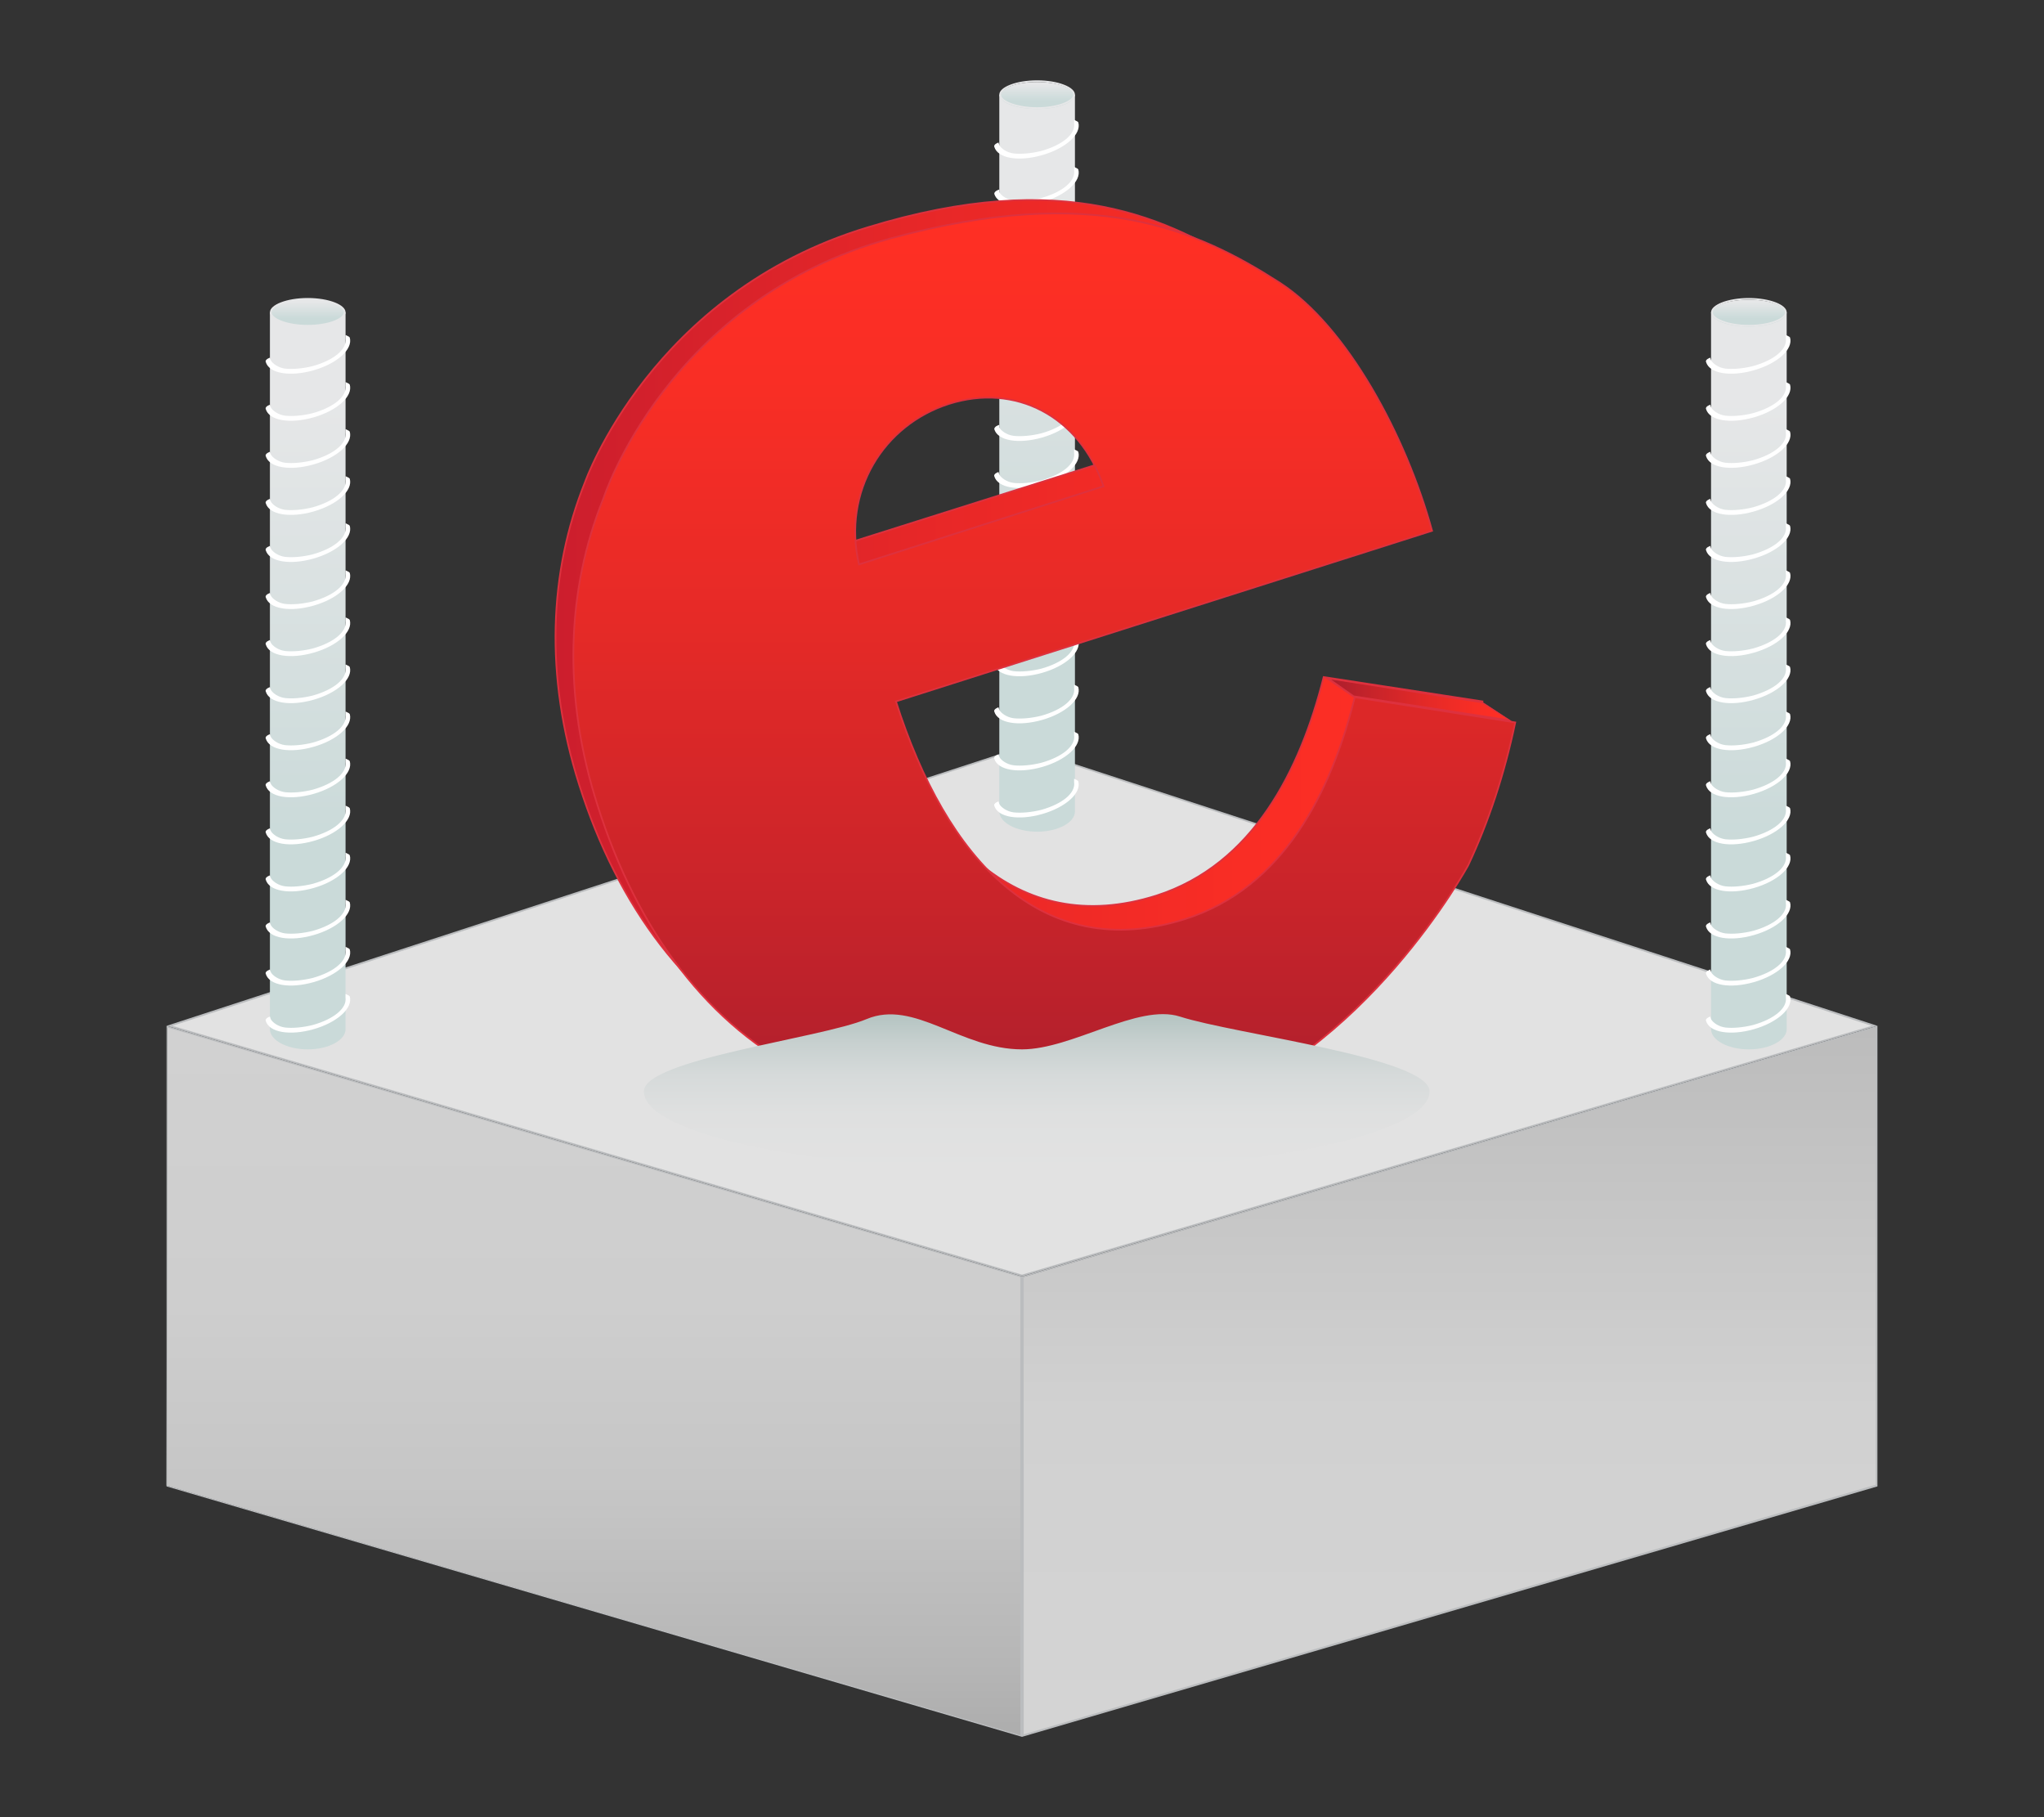 <svg width="100%" height="100%" viewBox="0 0 18 16" version="1.1" xmlns="http://www.w3.org/2000/svg" xmlns:xlink="http://www.w3.org/1999/xlink" xml:space="preserve" style="fill-rule:evenodd;clip-rule:evenodd;stroke-miterlimit:10;"><rect x="0" y="0" width="18" height="16" fill="#333333" stroke="none"/><g id="rebar3" transform="matrix(0.074,0,0,0.074,9,8)"><g transform="matrix(1,0,0,1,-101.8,-98.55)"><clipPath id="_clip1"><rect x="0" y="0" width="203.6" height="197.1"/></clipPath><g clip-path="url(#_clip1)"><g><g><path d="M0.3,112.5l101.6,-33.1l101.4,33.1l-101.5,29.7l-101.5,-29.7Z" style="fill:#e2e2e2;fill-rule:nonzero;"/><path d="M101.8,79.5l101.1,33l-101.1,29.6l-101.1,-29.6l101.1,-33m0,-0.2l-101.8,33.2l101.8,29.8l101.8,-29.8l-101.8,-33.2Z" style="fill:#bbbdbf;fill-rule:nonzero;"/></g><g><path d="M0,167.2l0.1,-54.6l101.7,29.8l-0.1,54.6l-101.7,-29.8Z" style="fill:url(#_Linear2);fill-rule:nonzero;"/><path d="M0.1,112.7l101.5,29.7l0,54.5l-101.5,-29.7l0,-54.5m-0.1,-0.2l0,54.8l101.8,29.8l0,-54.8l-101.8,-29.8Z" style="fill:#bbbdbf;fill-rule:nonzero;"/></g><g><path d="M101.9,142.4l101.6,-29.8l0,54.6l-101.6,29.8l0,-54.6Z" style="fill:url(#_Linear3);fill-rule:nonzero;"/><path d="M203.4,112.7l0,54.4l-101.4,29.7l0,-54.4l101.4,-29.7m0.2,-0.2l-101.8,29.8l0,54.8l101.8,-29.8l0,-54.8Z" style="fill:#bbbdbf;fill-rule:nonzero;"/></g><path d="M99.1,1.7l-0,85.3c-0,1.3 2,2.4 4.5,2.4c2.5,0 4.5,-1.1 4.5,-2.4l-0,-85.3l-9,-0Z" style="fill:url(#_Linear4);fill-rule:nonzero;"/><path d="M108.7,17.3c0,1.3 -2.3,2.4 -5.1,2.4c-2.8,0 -5.1,-1.1 -5.1,-2.4" style="fill:none;fill-rule:nonzero;stroke:#fff;stroke-width:0.5px;"/><path d="M108.7,24.1c0,1.3 -2.3,2.4 -5.1,2.4c-2.8,0 -5.1,-1.1 -5.1,-2.4" style="fill:none;fill-rule:nonzero;stroke:#fff;stroke-width:0.5px;"/><path d="M108.7,30.8c0,1.3 -2.3,2.4 -5.1,2.4c-2.8,0 -5.1,-1.1 -5.1,-2.4" style="fill:none;fill-rule:nonzero;stroke:#fff;stroke-width:0.5px;"/><g><path d="M99.1,7.7c0.2,0.4 0.9,0.9 1.7,1c0.9,0.1 2.1,0 3.3,-0.3c2.5,-0.7 4.1,-2 3.9,-3.3l-0,-0.4c0.2,0.1 0.2,0.1 0.4,0.2l0.1,0.1c0.4,1.4 -1.5,3.1 -4.3,3.9c-2.8,0.8 -5.3,0.4 -5.7,-1c-0.1,-0.3 0.5,-0.5 0.5,-0.5" style="fill:#fff;fill-rule:nonzero;"/></g><g><path d="M99.1,13.3c0.2,0.4 0.9,0.9 1.7,1c0.9,0.1 2.1,0 3.3,-0.3c2.5,-0.7 4.1,-2 3.9,-3.3l-0,-0.4c0.2,0.1 0.2,0.1 0.4,0.2l0.1,0.1c0.4,1.4 -1.5,3.1 -4.3,3.9c-2.8,0.8 -5.3,0.4 -5.7,-1c-0,-0.3 0.5,-0.5 0.6,-0.5" style="fill:#fff;fill-rule:nonzero;"/></g><g><path d="M99.1,18.9c0.2,0.4 0.9,0.9 1.7,1c0.9,0.1 2.1,-0 3.3,-0.3c2.5,-0.7 4.1,-2 3.9,-3.3l-0,-0.4c0.2,0.1 0.2,0.1 0.4,0.2l0.1,0.1c0.4,1.4 -1.5,3.1 -4.3,3.9c-2.8,0.8 -5.3,0.4 -5.7,-1c-0.1,-0.3 0.5,-0.5 0.5,-0.5" style="fill:#fff;fill-rule:nonzero;"/></g><g><path d="M99.1,24.5c0.2,0.4 0.9,0.9 1.7,1c0.9,0.1 2.1,0 3.3,-0.3c2.5,-0.7 4.1,-2 3.9,-3.3l-0,-0.4c0.2,0.1 0.2,0.1 0.4,0.2l0.1,0.1c0.4,1.4 -1.5,3.1 -4.3,3.9c-2.8,0.8 -5.3,0.4 -5.7,-1c-0.1,-0.3 0.5,-0.5 0.5,-0.5" style="fill:#fff;fill-rule:nonzero;"/></g><g><path d="M99.1,30.1c0.2,0.4 0.9,0.9 1.7,1c0.9,0.1 2.1,0 3.3,-0.3c2.5,-0.7 4.1,-2 3.9,-3.3l-0,-0.4c0.2,0.1 0.2,0.1 0.4,0.2l0.1,0.1c0.4,1.4 -1.5,3.1 -4.3,3.9c-2.8,0.8 -5.3,0.4 -5.7,-1c-0.1,-0.3 0.5,-0.5 0.5,-0.5" style="fill:#fff;fill-rule:nonzero;"/></g><g><path d="M99.1,35.7c0.2,0.4 0.9,0.9 1.7,1c0.9,0.1 2.1,0 3.3,-0.3c2.5,-0.7 4.1,-2 3.9,-3.3l-0,-0.4c0.2,0.1 0.2,0.1 0.4,0.2l0.1,0.1c0.4,1.4 -1.5,3.1 -4.3,3.9c-2.8,0.8 -5.3,0.4 -5.7,-1c-0.1,-0.3 0.5,-0.5 0.5,-0.5" style="fill:#fff;fill-rule:nonzero;"/></g><g><path d="M99.1,41.3c0.2,0.4 0.9,0.9 1.7,1c0.9,0.1 2.1,-0 3.3,-0.3c2.5,-0.7 4.1,-2 3.9,-3.3l-0,-0.4c0.2,0.1 0.2,0.1 0.4,0.2l0.1,0.1c0.4,1.4 -1.5,3.1 -4.3,3.9c-2.8,0.8 -5.3,0.4 -5.7,-1c-0,-0.3 0.5,-0.5 0.6,-0.5" style="fill:#fff;fill-rule:nonzero;"/></g><g><path d="M99.1,46.9c0.2,0.4 0.9,0.9 1.7,1c0.9,0.1 2.1,0 3.3,-0.3c2.5,-0.7 4.1,-2 3.9,-3.3l-0,-0.4c0.2,0.1 0.2,0.1 0.4,0.2l0.1,0.1c0.4,1.4 -1.5,3.1 -4.3,3.9c-2.8,0.8 -5.3,0.4 -5.7,-1c-0.1,-0.3 0.5,-0.5 0.5,-0.5" style="fill:#fff;fill-rule:nonzero;"/></g><g><path d="M99.1,52.5c0.2,0.4 0.9,0.9 1.7,1c0.9,0.1 2.1,0 3.3,-0.3c2.5,-0.7 4.1,-2 3.9,-3.3l-0,-0.4c0.2,0.1 0.2,0.1 0.4,0.2l0.1,0.1c0.4,1.4 -1.5,3.1 -4.3,3.9c-2.8,0.8 -5.3,0.4 -5.7,-1c-0.1,-0.3 0.5,-0.5 0.5,-0.5" style="fill:#fff;fill-rule:nonzero;"/></g><g><path d="M99.1,58.1c0.2,0.4 0.9,0.9 1.7,1c0.9,0.1 2.1,0 3.3,-0.3c2.5,-0.7 4.1,-2 3.9,-3.3l-0,-0.4c0.2,0.1 0.2,0.1 0.4,0.2l0.1,0.1c0.4,1.4 -1.5,3.1 -4.3,3.9c-2.8,0.8 -5.3,0.4 -5.7,-1c-0.1,-0.3 0.5,-0.5 0.5,-0.5" style="fill:#fff;fill-rule:nonzero;"/></g><g><path d="M99.1,63.7c0.2,0.4 0.9,0.9 1.7,1c0.9,0.1 2.1,0 3.3,-0.3c2.5,-0.7 4.1,-2 3.9,-3.3l-0,-0.4c0.2,0.1 0.2,0.1 0.4,0.2l0.1,0.1c0.4,1.4 -1.5,3.1 -4.3,3.9c-2.8,0.8 -5.3,0.4 -5.7,-1c-0.1,-0.3 0.5,-0.5 0.5,-0.5" style="fill:#fff;fill-rule:nonzero;"/></g><g><path d="M99.1,69.3c0.2,0.4 0.9,0.9 1.7,1c0.9,0.1 2.1,0 3.3,-0.3c2.5,-0.7 4.1,-2 3.9,-3.3l-0,-0.4c0.2,0.1 0.2,0.1 0.4,0.2l0.1,0.1c0.4,1.4 -1.5,3.1 -4.3,3.9c-2.8,0.8 -5.3,0.4 -5.7,-1c-0,-0.3 0.5,-0.5 0.6,-0.5" style="fill:#fff;fill-rule:nonzero;"/></g><g><path d="M99.1,74.9c0.2,0.4 0.9,0.9 1.7,1c0.9,0.1 2.1,0 3.3,-0.3c2.5,-0.7 4.1,-2 3.9,-3.3l-0,-0.4c0.2,0.1 0.2,0.1 0.4,0.2l0.1,0.1c0.4,1.4 -1.5,3.1 -4.3,3.9c-2.8,0.8 -5.3,0.4 -5.7,-1c-0.1,-0.3 0.5,-0.5 0.5,-0.5" style="fill:#fff;fill-rule:nonzero;"/></g><g><path d="M99.1,80.5c0.2,0.4 0.9,0.9 1.7,1c0.9,0.1 2.1,0 3.3,-0.3c2.5,-0.7 4.1,-2 3.9,-3.3l-0,-0.4c0.2,0.1 0.2,0.1 0.4,0.2l0.1,0.1c0.4,1.4 -1.5,3.1 -4.3,3.9c-2.8,0.8 -5.3,0.4 -5.7,-1c-0.1,-0.3 0.5,-0.5 0.5,-0.5" style="fill:#fff;fill-rule:nonzero;"/></g><g><path d="M99.1,86.1c0.2,0.4 0.9,0.9 1.7,1c0.9,0.1 2.1,-0 3.3,-0.3c2.5,-0.7 4.1,-2 3.9,-3.3l-0,-0.4c0.2,0.1 0.2,0.1 0.4,0.2l0.1,0.1c0.4,1.4 -1.5,3.1 -4.3,3.9c-2.8,0.8 -5.3,0.4 -5.7,-1c-0.1,-0.3 0.5,-0.5 0.5,-0.5" style="fill:#fff;fill-rule:nonzero;"/></g><path d="M108.7,51.1c0,1.3 -2.3,2.4 -5.1,2.4c-2.8,0 -5.1,-1.1 -5.1,-2.4" style="fill:none;fill-rule:nonzero;stroke:#fff;stroke-width:0.5px;"/><path d="M108.7,57.9c0,1.3 -2.3,2.4 -5.1,2.4c-2.8,0 -5.1,-1.1 -5.1,-2.4" style="fill:none;fill-rule:nonzero;stroke:#fff;stroke-width:0.5px;"/><path d="M108.7,64.7c0,1.3 -2.3,2.4 -5.1,2.4c-2.8,0 -5.1,-1.1 -5.1,-2.4" style="fill:none;fill-rule:nonzero;stroke:#fff;stroke-width:0.5px;"/><g><path d="M151.1,90.6c2.4,-5 4.2,-10.6 5.5,-16.7l-18.9,-2.9c-2.8,11.1 -8.4,22.3 -19.9,26c-16.8,5.3 -28,-7 -33.8,-25.4l65.5,-19.6c-3.1,-11.1 -12.7,-24.3 -20.6,-29.4c-9.6,-6.2 -22,-12.3 -45.5,-5.1c-25.7,7.8 -33.6,30.3 -33.6,30.3c-4.3,10.7 -4.8,23.1 -0.7,36c4.6,14.6 13.1,25.9 24.6,31.5c10.2,4.9 25.2,10.4 45.3,4.1c20,-6.4 32.1,-28.8 32.1,-28.8m-71.4,-35.1c-2,-8.6 2.9,-16.3 10.6,-18.8c7.8,-2.5 18.9,0.3 21.7,8.6l-32.3,10.2Z" style="fill:url(#_Linear5);fill-rule:nonzero;stroke:#dd313e;stroke-width:0.2px;"/><path d="M154.9,93.4c2.4,-5.1 4.3,-10.8 5.6,-17l-19.1,-3c-2.8,11.3 -8.5,22.7 -20.2,26.4c-17.1,5.4 -28.4,-7.1 -34.4,-25.9l63.8,-20.3c-3.1,-11.3 -10.1,-24.3 -18.1,-29.5c-9.8,-6.3 -22.1,-11.9 -46.3,-5.3c-26.6,7.3 -34.2,30.9 -34.2,30.9c-4.4,10.9 -4.9,23.5 -0.7,36.6c4.7,14.9 13.3,26.4 25,32c10.4,5 25.6,10.7 46,4.2c20.3,-6.4 32.6,-29.1 32.6,-29.1m-72.5,-35.8c-2,-8.7 2.9,-16.6 10.7,-19.1c7.9,-2.5 15.5,1.4 18.4,9.8l-29.1,9.3Z" style="fill:url(#_Linear6);fill-rule:nonzero;stroke:#dd313e;stroke-width:0.2px;"/><g><path d="M141.3,73.3l-3.1,-2.1l18.4,2.8l3.4,2.2l-18.7,-2.9Z" style="fill:url(#_Linear7);fill-rule:nonzero;"/><path d="M138.6,71.3l17.9,2.8l3,1.9l-18.2,-2.8l-2.7,-1.9m-0.9,-0.3l3.5,2.4l19.1,3l-3.8,-2.5l-18.8,-2.9Z" style="fill:#dd313e;fill-rule:nonzero;"/></g></g><path d="M12.3,27.6l0,85.3c0,1.3 2,2.4 4.5,2.4c2.5,0 4.5,-1.1 4.5,-2.4l0,-85.3l-9,-0Z" style="fill:url(#_Linear8);fill-rule:nonzero;"/><path d="M183.8,27.6l0,85.3c0,1.3 2,2.4 4.5,2.4c2.5,0 4.5,-1.1 4.5,-2.4l0,-85.3l-9,-0Z" style="fill:url(#_Linear9);fill-rule:nonzero;"/><g><path d="M188.3,29.3c-2.4,0 -4.4,-0.7 -4.4,-1.6c0,-0.9 2,-1.6 4.4,-1.6c2.4,0 4.4,0.7 4.4,1.6c0,0.9 -2,1.6 -4.4,1.6Z" style="fill:url(#_Linear10);fill-rule:nonzero;"/><path d="M188.3,26.1c2.5,0 4.3,0.8 4.3,1.5c0,0.7 -1.8,1.5 -4.3,1.5c-2.5,0 -4.3,-0.8 -4.3,-1.5c0,-0.7 1.8,-1.5 4.3,-1.5m0,-0.2c-2.5,-0 -4.5,0.8 -4.5,1.7c0,0.9 2,1.7 4.5,1.7c2.5,-0 4.5,-0.8 4.5,-1.7c0,-0.9 -2,-1.7 -4.5,-1.7Z" style="fill:#e6e7e8;fill-rule:nonzero;"/></g><g><path d="M103.6,3.4c-2.4,0 -4.4,-0.7 -4.4,-1.6c-0,-0.9 2,-1.6 4.4,-1.6c2.4,0 4.4,0.7 4.4,1.6c-0,0.9 -2,1.6 -4.4,1.6Z" style="fill:url(#_Linear11);fill-rule:nonzero;"/><path d="M103.6,0.2c2.5,0 4.3,0.8 4.3,1.5c-0,0.7 -1.8,1.5 -4.3,1.5c-2.5,0 -4.3,-0.8 -4.3,-1.5c-0,-0.7 1.7,-1.5 4.3,-1.5m-0,-0.2c-2.5,-0 -4.5,0.8 -4.5,1.7c-0,0.9 2,1.7 4.5,1.7c2.5,-0 4.5,-0.8 4.5,-1.7c-0,-0.9 -2,-1.7 -4.5,-1.7Z" style="fill:#e6e7e8;fill-rule:nonzero;"/></g><g><path d="M16.8,29.2c-2.4,0 -4.4,-0.7 -4.4,-1.6c0,-0.9 2,-1.6 4.4,-1.6c2.4,0 4.4,0.7 4.4,1.6c0,0.9 -2,1.6 -4.4,1.6Z" style="fill:url(#_Linear12);fill-rule:nonzero;"/><path d="M16.8,26.1c2.5,0 4.3,0.8 4.3,1.5c0,0.7 -1.8,1.5 -4.3,1.5c-2.5,0 -4.3,-0.8 -4.3,-1.5c0,-0.7 1.8,-1.5 4.3,-1.5m0,-0.2c-2.5,-0 -4.5,0.8 -4.5,1.7c0,0.9 2,1.7 4.5,1.7c2.5,-0 4.5,-0.8 4.5,-1.7c0,-0.9 -2,-1.7 -4.5,-1.7Z" style="fill:#e6e7e8;fill-rule:nonzero;"/></g><g><path d="M183.8,33.3c0.2,0.4 0.9,0.9 1.7,1c0.9,0.1 2.1,0 3.3,-0.3c2.5,-0.7 4.1,-2 3.9,-3.3l0,-0.4c0.2,0.1 0.2,0.1 0.4,0.2l0.1,0.1c0.4,1.4 -1.5,3.1 -4.3,3.9c-2.8,0.8 -5.3,0.4 -5.7,-1c-0.1,-0.3 0.5,-0.5 0.5,-0.5" style="fill:#fff;fill-rule:nonzero;"/></g><g><path d="M183.8,38.9c0.2,0.4 0.9,0.9 1.7,1c0.9,0.1 2.1,0 3.3,-0.3c2.5,-0.7 4.1,-2 3.9,-3.3l0,-0.4c0.2,0.1 0.2,0.1 0.4,0.2l0.1,0.1c0.4,1.4 -1.5,3.1 -4.3,3.9c-2.8,0.8 -5.3,0.4 -5.7,-1c-0.1,-0.3 0.5,-0.5 0.5,-0.5" style="fill:#fff;fill-rule:nonzero;"/></g><g><path d="M183.8,44.5c0.2,0.4 0.9,0.9 1.7,1c0.9,0.1 2.1,0 3.3,-0.3c2.5,-0.7 4.1,-2 3.9,-3.3l0,-0.4c0.2,0.1 0.2,0.1 0.4,0.2l0.1,0.1c0.4,1.4 -1.5,3.1 -4.3,3.9c-2.8,0.8 -5.3,0.4 -5.7,-1c-0.1,-0.3 0.5,-0.5 0.5,-0.5" style="fill:#fff;fill-rule:nonzero;"/></g><g><path d="M183.8,50.1c0.2,0.4 0.9,0.9 1.7,1c0.9,0.1 2.1,0 3.3,-0.3c2.5,-0.7 4.1,-2 3.9,-3.3l0,-0.4c0.2,0.1 0.2,0.1 0.4,0.2l0.1,0.1c0.4,1.4 -1.5,3.1 -4.3,3.9c-2.8,0.8 -5.3,0.4 -5.7,-1c-0.1,-0.3 0.5,-0.5 0.5,-0.5" style="fill:#fff;fill-rule:nonzero;"/></g><g><path d="M183.8,55.7c0.2,0.4 0.9,0.9 1.7,1c0.9,0.1 2.1,0 3.3,-0.3c2.5,-0.7 4.1,-2 3.9,-3.3l0,-0.4c0.2,0.1 0.2,0.1 0.4,0.2l0.1,0.1c0.4,1.4 -1.5,3.1 -4.3,3.9c-2.8,0.8 -5.3,0.4 -5.7,-1c-0.1,-0.3 0.5,-0.5 0.5,-0.5" style="fill:#fff;fill-rule:nonzero;"/></g><g><path d="M183.8,61.3c0.2,0.4 0.9,0.9 1.7,1c0.9,0.1 2.1,-0 3.3,-0.3c2.5,-0.7 4.1,-2 3.9,-3.3l0,-0.4c0.2,0.1 0.2,0.1 0.4,0.2l0.1,0.1c0.4,1.4 -1.5,3.1 -4.3,3.9c-2.8,0.8 -5.3,0.4 -5.7,-1c-0.1,-0.3 0.5,-0.5 0.5,-0.5" style="fill:#fff;fill-rule:nonzero;"/></g><g><path d="M183.8,66.9c0.2,0.4 0.9,0.9 1.7,1c0.9,0.1 2.1,0 3.3,-0.3c2.5,-0.7 4.1,-2 3.9,-3.3l0,-0.4c0.2,0.1 0.2,0.1 0.4,0.2l0.1,0.1c0.4,1.4 -1.5,3.1 -4.3,3.9c-2.8,0.8 -5.3,0.4 -5.7,-1c-0.1,-0.3 0.5,-0.5 0.5,-0.5" style="fill:#fff;fill-rule:nonzero;"/></g><g><path d="M183.8,72.5c0.2,0.4 0.9,0.9 1.7,1c0.9,0.1 2.1,0 3.3,-0.3c2.5,-0.7 4.1,-2 3.9,-3.3l0,-0.4c0.2,0.1 0.2,0.1 0.4,0.2l0.1,0.1c0.4,1.4 -1.5,3.1 -4.3,3.9c-2.8,0.8 -5.3,0.4 -5.7,-1c-0.1,-0.3 0.5,-0.5 0.5,-0.5" style="fill:#fff;fill-rule:nonzero;"/></g><g><path d="M183.8,78.1c0.2,0.4 0.9,0.9 1.7,1c0.9,0.1 2.1,-0 3.3,-0.3c2.5,-0.7 4.1,-2 3.9,-3.3l0,-0.4c0.2,0.1 0.2,0.1 0.4,0.2l0.1,0.1c0.4,1.4 -1.5,3.1 -4.3,3.9c-2.8,0.8 -5.3,0.4 -5.7,-1c-0.1,-0.3 0.5,-0.5 0.5,-0.5" style="fill:#fff;fill-rule:nonzero;"/></g><g><path d="M183.8,83.7c0.2,0.4 0.9,0.9 1.7,1c0.9,0.1 2.1,0 3.3,-0.3c2.5,-0.7 4.1,-2 3.9,-3.3l0,-0.4c0.2,0.1 0.2,0.1 0.4,0.2l0.1,0.1c0.4,1.4 -1.5,3.1 -4.3,3.9c-2.8,0.8 -5.3,0.4 -5.7,-1c-0.1,-0.3 0.5,-0.5 0.5,-0.5" style="fill:#fff;fill-rule:nonzero;"/></g><g><path d="M183.8,89.3c0.2,0.4 0.9,0.9 1.7,1c0.9,0.1 2.1,0 3.3,-0.3c2.5,-0.7 4.1,-2 3.9,-3.3l0,-0.4c0.2,0.1 0.2,0.1 0.4,0.2l0.1,0.1c0.4,1.4 -1.5,3.1 -4.3,3.9c-2.8,0.8 -5.3,0.4 -5.7,-1c-0.1,-0.3 0.5,-0.5 0.5,-0.5" style="fill:#fff;fill-rule:nonzero;"/></g><g><path d="M183.8,94.9c0.2,0.4 0.9,0.9 1.7,1c0.9,0.1 2.1,0 3.3,-0.3c2.5,-0.7 4.1,-2 3.9,-3.3l0,-0.4c0.2,0.1 0.2,0.1 0.4,0.2l0.1,0.1c0.4,1.4 -1.5,3.1 -4.3,3.9c-2.8,0.8 -5.3,0.4 -5.7,-1c-0.1,-0.3 0.5,-0.5 0.5,-0.5" style="fill:#fff;fill-rule:nonzero;"/></g><g><path d="M183.8,100.5c0.2,0.4 0.9,0.9 1.7,1c0.9,0.1 2.1,0 3.3,-0.3c2.5,-0.7 4.1,-2 3.9,-3.3l0,-0.4c0.2,0.1 0.2,0.1 0.4,0.2l0.1,0.1c0.4,1.4 -1.5,3.1 -4.3,3.9c-2.8,0.8 -5.3,0.4 -5.7,-1c-0.1,-0.3 0.5,-0.5 0.5,-0.5" style="fill:#fff;fill-rule:nonzero;"/></g><g><path d="M183.8,106.1c0.2,0.4 0.9,0.9 1.7,1c0.9,0.1 2.1,-0 3.3,-0.3c2.5,-0.7 4.1,-2 3.9,-3.3l0,-0.4c0.2,0.1 0.2,0.1 0.4,0.2l0.1,0.1c0.4,1.4 -1.5,3.1 -4.3,3.9c-2.8,0.8 -5.3,0.4 -5.7,-1c-0.1,-0.3 0.5,-0.5 0.5,-0.5" style="fill:#fff;fill-rule:nonzero;"/></g><g><path d="M183.8,111.7c0.2,0.4 0.9,0.9 1.7,1c0.9,0.1 2.1,0 3.3,-0.3c2.5,-0.7 4.1,-2 3.9,-3.3l0,-0.4c0.2,0.1 0.2,0.1 0.4,0.2l0.1,0.1c0.4,1.4 -1.5,3.1 -4.3,3.9c-2.8,0.8 -5.3,0.4 -5.7,-1c-0.1,-0.3 0.5,-0.5 0.5,-0.5" style="fill:#fff;fill-rule:nonzero;"/></g><path d="M150.3,120.3c0,-4 -23.2,-6.8 -29.7,-8.9c-5,-1.6 -12.8,3.9 -18.8,3.9c-7.3,0 -12.8,-6 -18.5,-3.6c-5.5,2.3 -26.5,4.8 -26.5,8.6c0,5.2 20.9,9.5 46.8,9.5c25.8,0 46.7,-4.3 46.7,-9.5Z" style="fill:url(#_Linear13);fill-rule:nonzero;"/><g><path d="M12.4,33.3c0.2,0.4 0.9,0.9 1.7,1c0.9,0.1 2.1,0 3.3,-0.3c2.5,-0.7 4.1,-2 3.9,-3.3l0,-0.4c0.2,0.1 0.2,0.1 0.4,0.2l0.1,0.1c0.4,1.4 -1.5,3.1 -4.3,3.9c-2.8,0.8 -5.3,0.4 -5.7,-1c-0.1,-0.3 0.5,-0.5 0.5,-0.5" style="fill:#fff;fill-rule:nonzero;"/></g><g><path d="M12.4,38.9c0.2,0.4 0.9,0.9 1.7,1c0.9,0.1 2.1,0 3.3,-0.3c2.5,-0.7 4.1,-2 3.9,-3.3l0,-0.4c0.2,0.1 0.2,0.1 0.4,0.2l0.1,0.1c0.4,1.4 -1.5,3.1 -4.3,3.9c-2.8,0.8 -5.3,0.4 -5.7,-1c-0.1,-0.3 0.5,-0.5 0.5,-0.5" style="fill:#fff;fill-rule:nonzero;"/></g><g><path d="M12.4,44.5c0.2,0.4 0.9,0.9 1.7,1c0.9,0.1 2.1,0 3.3,-0.3c2.5,-0.7 4.1,-2 3.9,-3.3l0,-0.4c0.2,0.1 0.2,0.1 0.4,0.2l0.1,0.1c0.4,1.4 -1.5,3.1 -4.3,3.9c-2.8,0.8 -5.3,0.4 -5.7,-1c-0.1,-0.3 0.5,-0.5 0.5,-0.5" style="fill:#fff;fill-rule:nonzero;"/></g><g><path d="M12.4,50.1c0.2,0.4 0.9,0.9 1.7,1c0.9,0.1 2.1,0 3.3,-0.3c2.5,-0.7 4.1,-2 3.9,-3.3l0,-0.4c0.2,0.1 0.2,0.1 0.4,0.2l0.1,0.1c0.4,1.4 -1.5,3.1 -4.3,3.9c-2.8,0.8 -5.3,0.4 -5.7,-1c-0.1,-0.3 0.5,-0.5 0.5,-0.5" style="fill:#fff;fill-rule:nonzero;"/></g><g><path d="M12.4,55.7c0.2,0.4 0.9,0.9 1.7,1c0.9,0.1 2.1,0 3.3,-0.3c2.5,-0.7 4.1,-2 3.9,-3.3l0,-0.4c0.2,0.1 0.2,0.1 0.4,0.2l0.1,0.1c0.4,1.4 -1.5,3.1 -4.3,3.9c-2.8,0.8 -5.3,0.4 -5.7,-1c-0.1,-0.3 0.5,-0.5 0.5,-0.5" style="fill:#fff;fill-rule:nonzero;"/></g><g><path d="M12.4,61.3c0.2,0.4 0.9,0.9 1.7,1c0.9,0.1 2.1,-0 3.3,-0.3c2.5,-0.7 4.1,-2 3.9,-3.3l0,-0.4c0.2,0.1 0.2,0.1 0.4,0.2l0.1,0.1c0.4,1.4 -1.5,3.1 -4.3,3.9c-2.8,0.8 -5.3,0.4 -5.7,-1c-0.1,-0.3 0.5,-0.5 0.5,-0.5" style="fill:#fff;fill-rule:nonzero;"/></g><g><path d="M12.4,66.9c0.2,0.4 0.9,0.9 1.7,1c0.9,0.1 2.1,0 3.3,-0.3c2.5,-0.7 4.1,-2 3.9,-3.3l0,-0.4c0.2,0.1 0.2,0.1 0.4,0.2l0.1,0.1c0.4,1.4 -1.5,3.1 -4.3,3.9c-2.8,0.8 -5.3,0.4 -5.7,-1c-0.1,-0.3 0.5,-0.5 0.5,-0.5" style="fill:#fff;fill-rule:nonzero;"/></g><g><path d="M12.4,72.5c0.2,0.4 0.9,0.9 1.7,1c0.9,0.1 2.1,0 3.3,-0.3c2.5,-0.7 4.1,-2 3.9,-3.3l0,-0.4c0.2,0.1 0.2,0.1 0.4,0.2l0.1,0.1c0.4,1.4 -1.5,3.1 -4.3,3.9c-2.8,0.8 -5.3,0.4 -5.7,-1c-0.1,-0.3 0.5,-0.5 0.5,-0.5" style="fill:#fff;fill-rule:nonzero;"/></g><g><path d="M12.4,78.1c0.2,0.4 0.9,0.9 1.7,1c0.9,0.1 2.1,-0 3.3,-0.3c2.5,-0.7 4.1,-2 3.9,-3.3l0,-0.4c0.2,0.1 0.2,0.1 0.4,0.2l0.1,0.1c0.4,1.4 -1.5,3.1 -4.3,3.9c-2.8,0.8 -5.3,0.4 -5.7,-1c-0.1,-0.3 0.5,-0.5 0.5,-0.5" style="fill:#fff;fill-rule:nonzero;"/></g><g><path d="M12.4,83.7c0.2,0.4 0.9,0.9 1.7,1c0.9,0.1 2.1,0 3.3,-0.3c2.5,-0.7 4.1,-2 3.9,-3.3l0,-0.4c0.2,0.1 0.2,0.1 0.4,0.2l0.1,0.1c0.4,1.4 -1.5,3.1 -4.3,3.9c-2.8,0.8 -5.3,0.4 -5.7,-1c-0.1,-0.3 0.5,-0.5 0.5,-0.5" style="fill:#fff;fill-rule:nonzero;"/></g><g><path d="M12.4,89.3c0.2,0.4 0.9,0.9 1.7,1c0.9,0.1 2.1,0 3.3,-0.3c2.5,-0.7 4.1,-2 3.9,-3.3l0,-0.4c0.2,0.1 0.2,0.1 0.4,0.2l0.1,0.1c0.4,1.4 -1.5,3.1 -4.3,3.9c-2.8,0.8 -5.3,0.4 -5.7,-1c-0.1,-0.3 0.5,-0.5 0.5,-0.5" style="fill:#fff;fill-rule:nonzero;"/></g><g><path d="M12.4,94.9c0.2,0.4 0.9,0.9 1.7,1c0.9,0.1 2.1,0 3.3,-0.3c2.5,-0.7 4.1,-2 3.9,-3.3l0,-0.4c0.2,0.1 0.2,0.1 0.4,0.2l0.1,0.1c0.4,1.4 -1.5,3.1 -4.3,3.9c-2.8,0.8 -5.3,0.4 -5.7,-1c-0.1,-0.3 0.5,-0.5 0.5,-0.5" style="fill:#fff;fill-rule:nonzero;"/></g><g><path d="M12.4,100.5c0.2,0.4 0.9,0.9 1.7,1c0.9,0.1 2.1,0 3.3,-0.3c2.5,-0.7 4.1,-2 3.9,-3.3l0,-0.4c0.2,0.1 0.2,0.1 0.4,0.2l0.1,0.1c0.4,1.4 -1.5,3.1 -4.3,3.9c-2.8,0.8 -5.3,0.4 -5.7,-1c-0.1,-0.3 0.5,-0.5 0.5,-0.5" style="fill:#fff;fill-rule:nonzero;"/></g><g><path d="M12.4,106.1c0.2,0.4 0.9,0.9 1.7,1c0.9,0.1 2.1,-0 3.3,-0.3c2.5,-0.7 4.1,-2 3.9,-3.3l0,-0.4c0.2,0.1 0.2,0.1 0.4,0.2l0.1,0.1c0.4,1.4 -1.5,3.1 -4.3,3.9c-2.8,0.8 -5.3,0.4 -5.7,-1c-0.1,-0.3 0.5,-0.5 0.5,-0.5" style="fill:#fff;fill-rule:nonzero;"/></g><g><path d="M12.4,111.7c0.2,0.4 0.9,0.9 1.7,1c0.9,0.1 2.1,0 3.3,-0.3c2.5,-0.7 4.1,-2 3.9,-3.3l0,-0.4c0.2,0.1 0.2,0.1 0.4,0.2l0.1,0.1c0.4,1.4 -1.5,3.1 -4.3,3.9c-2.8,0.8 -5.3,0.4 -5.7,-1c-0.1,-0.3 0.5,-0.5 0.5,-0.5" style="fill:#fff;fill-rule:nonzero;"/></g></g></g></g></g><defs><linearGradient id="_Linear2" x1="0" y1="0" x2="1" y2="0" gradientUnits="userSpaceOnUse" gradientTransform="matrix(5.17091e-15,84.447,-84.447,5.17091e-15,50.912,112.569)"><stop offset="0" style="stop-color:#d1d1d1;stop-opacity:1"/><stop offset="0.39" style="stop-color:#cecece;stop-opacity:1"/><stop offset="0.67" style="stop-color:#c5c5c5;stop-opacity:1"/><stop offset="0.9" style="stop-color:#b6b6b6;stop-opacity:1"/><stop offset="1" style="stop-color:#adadad;stop-opacity:1"/></linearGradient><linearGradient id="_Linear3" x1="0" y1="0" x2="1" y2="0" gradientUnits="userSpaceOnUse" gradientTransform="matrix(5.16672e-15,-84.379,84.379,5.16672e-15,152.736,196.982)"><stop offset="0" style="stop-color:#d4d4d4;stop-opacity:1"/><stop offset="0.46" style="stop-color:#d1d1d1;stop-opacity:1"/><stop offset="1" style="stop-color:#bcbcbc;stop-opacity:1"/></linearGradient><linearGradient id="_Linear4" x1="0" y1="0" x2="1" y2="0" gradientUnits="userSpaceOnUse" gradientTransform="matrix(3.24157e-15,-52.939,52.939,3.24157e-15,103.573,65.27)"><stop offset="0" style="stop-color:#cadad9;stop-opacity:1"/><stop offset="1" style="stop-color:#e6e7e8;stop-opacity:1"/></linearGradient><linearGradient id="_Linear5" x1="0" y1="0" x2="1" y2="0" gradientUnits="userSpaceOnUse" gradientTransform="matrix(110.349,-0.51,0.51,110.349,46.268,68.477)"><stop offset="0" style="stop-color:#cc1e2d;stop-opacity:1"/><stop offset="0.38" style="stop-color:#e62728;stop-opacity:1"/><stop offset="0.74" style="stop-color:#f92d25;stop-opacity:1"/><stop offset="1" style="stop-color:#ff2f24;stop-opacity:1"/></linearGradient><linearGradient id="_Linear6" x1="0" y1="0" x2="1" y2="0" gradientUnits="userSpaceOnUse" gradientTransform="matrix(6.70958e-15,-109.576,109.576,6.70958e-15,104.404,125.466)"><stop offset="0" style="stop-color:#a91e2d;stop-opacity:1"/><stop offset="0.26" style="stop-color:#c9242a;stop-opacity:1"/><stop offset="0.56" style="stop-color:#e62a27;stop-opacity:1"/><stop offset="0.82" style="stop-color:#f92e25;stop-opacity:1"/><stop offset="1" style="stop-color:#ff2f24;stop-opacity:1"/></linearGradient><linearGradient id="_Linear7" x1="0" y1="0" x2="1" y2="0" gradientUnits="userSpaceOnUse" gradientTransform="matrix(21.803,0,0,21.803,138.162,73.689)"><stop offset="0" style="stop-color:#a91e2d;stop-opacity:1"/><stop offset="0.26" style="stop-color:#c9242a;stop-opacity:1"/><stop offset="0.56" style="stop-color:#e62a27;stop-opacity:1"/><stop offset="0.82" style="stop-color:#f92e25;stop-opacity:1"/><stop offset="1" style="stop-color:#ff2f24;stop-opacity:1"/></linearGradient><linearGradient id="_Linear8" x1="0" y1="0" x2="1" y2="0" gradientUnits="userSpaceOnUse" gradientTransform="matrix(3.24157e-15,-52.939,52.939,3.24157e-15,16.85,91.153)"><stop offset="0" style="stop-color:#cadad9;stop-opacity:1"/><stop offset="1" style="stop-color:#e6e7e8;stop-opacity:1"/></linearGradient><linearGradient id="_Linear9" x1="0" y1="0" x2="1" y2="0" gradientUnits="userSpaceOnUse" gradientTransform="matrix(3.24157e-15,-52.939,52.939,3.24157e-15,188.35,91.153)"><stop offset="0" style="stop-color:#cadad9;stop-opacity:1"/><stop offset="1" style="stop-color:#e6e7e8;stop-opacity:1"/></linearGradient><linearGradient id="_Linear10" x1="0" y1="0" x2="1" y2="0" gradientUnits="userSpaceOnUse" gradientTransform="matrix(1.20983e-16,-1.976,1.976,1.20983e-16,188.35,28.354)"><stop offset="0" style="stop-color:#cadad9;stop-opacity:1"/><stop offset="1" style="stop-color:#e6e7e8;stop-opacity:1"/></linearGradient><linearGradient id="_Linear11" x1="0" y1="0" x2="1" y2="0" gradientUnits="userSpaceOnUse" gradientTransform="matrix(1.20983e-16,-1.976,1.976,1.20983e-16,103.573,2.471)"><stop offset="0" style="stop-color:#cadad9;stop-opacity:1"/><stop offset="1" style="stop-color:#e6e7e8;stop-opacity:1"/></linearGradient><linearGradient id="_Linear12" x1="0" y1="0" x2="1" y2="0" gradientUnits="userSpaceOnUse" gradientTransform="matrix(1.20977e-16,-1.976,1.976,1.20977e-16,16.85,28.326)"><stop offset="0" style="stop-color:#cadad9;stop-opacity:1"/><stop offset="1" style="stop-color:#e6e7e8;stop-opacity:1"/></linearGradient><linearGradient id="_Linear13" x1="0" y1="0" x2="1" y2="0" gradientUnits="userSpaceOnUse" gradientTransform="matrix(1.14226e-15,-18.655,18.655,1.14226e-15,103.573,129.793)"><stop offset="0" style="stop-color:#e2e2e2;stop-opacity:1"/><stop offset="0.36" style="stop-color:#dfe0e0;stop-opacity:1"/><stop offset="0.61" style="stop-color:#d6dada;stop-opacity:1"/><stop offset="0.82" style="stop-color:#c7d0cf;stop-opacity:1"/><stop offset="0.97" style="stop-color:#b7c6c4;stop-opacity:1"/><stop offset="1" style="stop-color:#b4c4c2;stop-opacity:1"/></linearGradient></defs></svg>